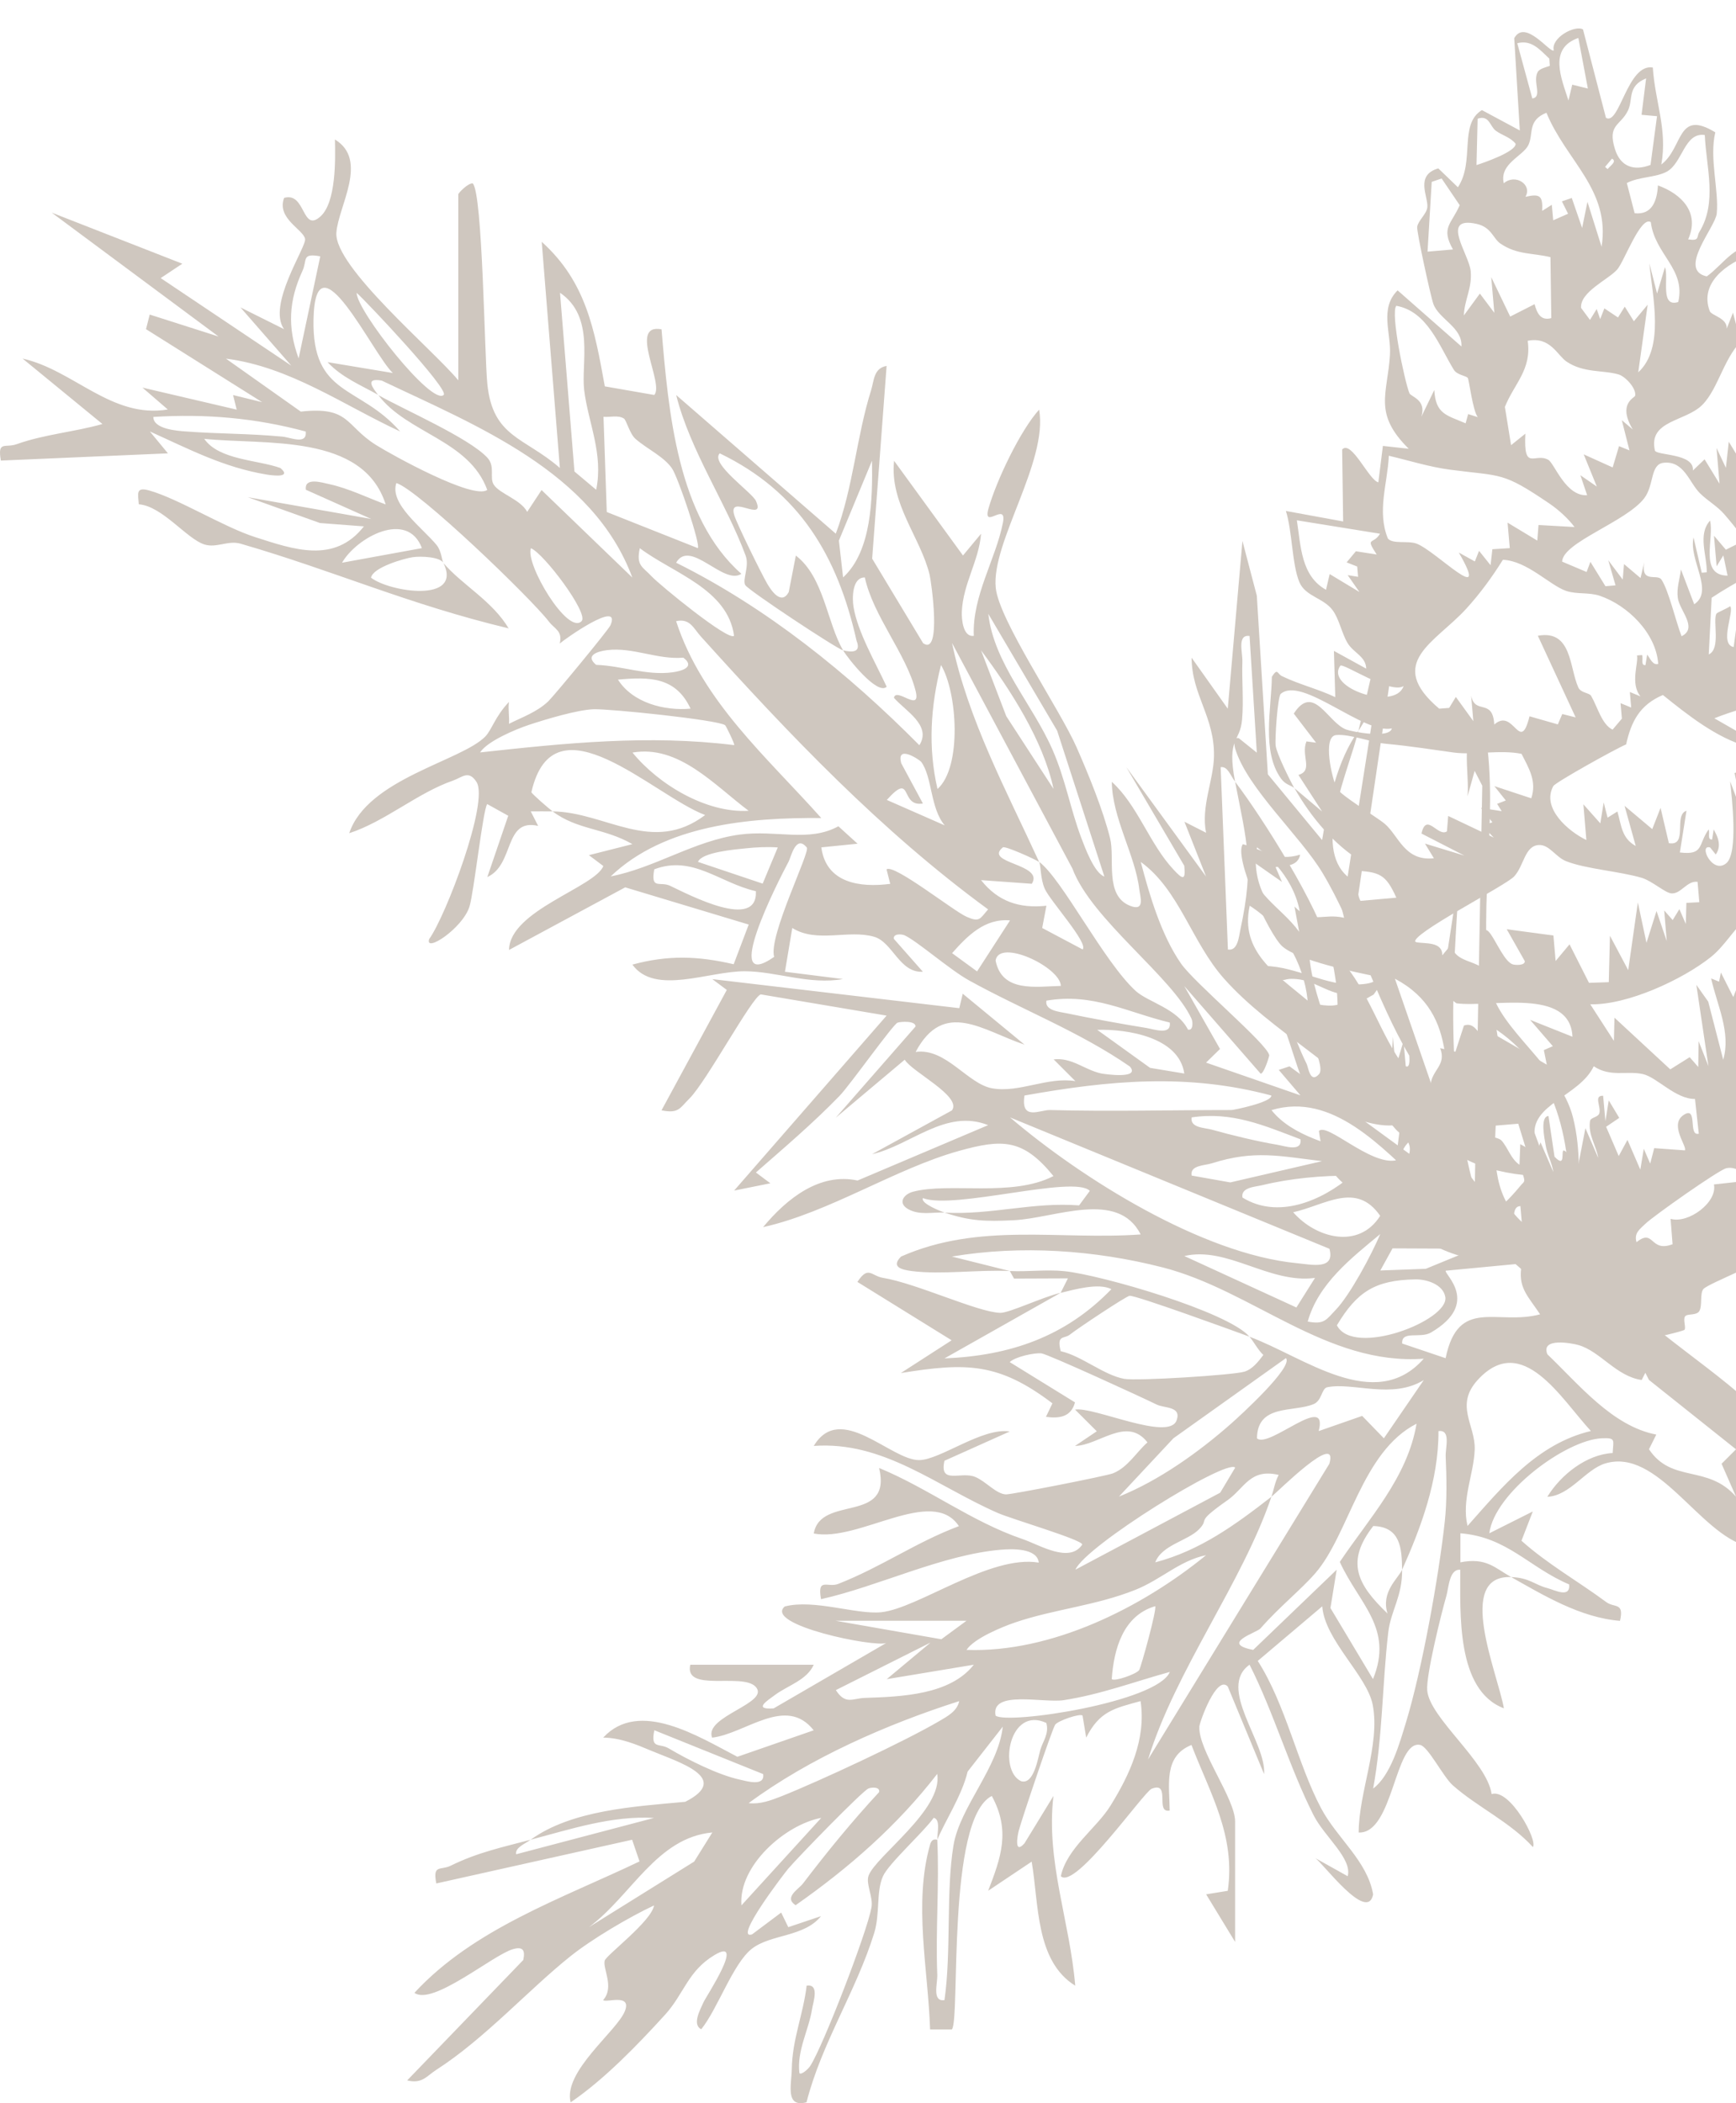 <svg width="336" height="407" viewBox="0 0 336 407" fill="none" xmlns="http://www.w3.org/2000/svg"><path d="M98.524 121.618c-19.506-4.66-33.868-11.169-51.968-16.408-2.403-.692-4.651.89-6.984.156-3.443-1.088-8.137-7.413-12.704-7.78-.14-1.992-.66-3.418 1.967-2.683 5.664 1.581 14.376 7.06 20.546 9.036 7.434 2.387 15.331 5.211 21.051-2.075l-8.502-.65-13.969-4.998 23.876 4.208-12.633-5.648c-.352-2.5 3.148-1.384 4.58-1.073 3.697.804 7.322 2.612 10.864 3.91C70.235 83.777 51.32 86.149 39.53 84.92c2.838 4.109 10.3 4.052 14.741 5.648 2.29 1.948-1.504 1.454-2.642 1.27-8.361-1.383-15.065-4.941-22.625-8.344l3.5 4.236L.166 89.128c-.688-3.926.83-2.373 3.078-3.177 5.326-1.907 11.172-2.358 16.582-3.897L4.37 69.388c9.907 2.23 17.229 11.663 28.106 9.856l-4.905-4.236 18.241 4.264-.702-2.824 5.635 1.384L28.26 63.698l.717-2.824 13.322 4.25-32.294-23.976 25.282 9.884-4.188 2.782L56.38 70.758 46.543 59.49l8.432 4.208c-3.317-4.702 4.342-15.885 4.075-17.453-.31-1.835-5.565-3.967-4.061-7.95 4.216-1.227 3.415 6.877 7.054 3.573 3.008-2.725 2.881-10.97 2.783-14.868 6.59 3.968.632 12.934.28 18.031-.463 6.608 18.705 22.634 23.596 28.565V37.604c0-.24 1.897-2.217 2.796-2.118 1.926 1.963 2.263 33.224 2.825 38.83 1.054 10.35 7.153 10.25 14.039 16.238l-3.513-43.758c8.614 7.752 10.23 17.057 12.212 27.972l9.57 1.666c1.995-2.16-5.116-13.908 1.405-12.708 1.349 15.927 3.063 36.415 15.458 47.316-3.443 2.315-9.907-6.863-12.633-2.147 17.524 8.684 33.319 21.435 47.077 35.314 2.473-3.868-2.853-6.735-4.919-9.178.45-2.132 5.312 3.064 4.188-1.369-1.841-7.187-8.193-14.431-9.823-21.914-2.487-.043-2.459 4.08-2.192 5.676.815 4.956 4.314 10.886 6.422 15.475-1.813 1.737-7.56-5.549-8.432-7.045 1.659.395 3.556.494 2.6-1.878-3.682-16.394-11.045-28.805-26.476-36.246-1.939 1.948 6.254 7.554 6.999 9.192 1.995 4.433-5.495-1.567-4.188 2.781.492 1.652 5.326 11.48 6.422 13.33.661 1.101 2.656 4.221 4.118 1.553l1.377-7.074c5.466 4.193 6 12.962 9.148 18.342-1.208-.283-18.395-11.649-18.943-12.638-.59-1.059.843-3.615.084-5.676-3.766-10.195-10.75-20.305-13.448-31.092l30.888 26.828c3.359-8.853 4.019-18.808 6.83-27.732.59-1.878.478-4.292 3.007-4.73l-2.796 37.291 9.865 16.365c3.625 2.57 1.602-11.819 1.25-13.273-1.756-7.201-7.757-13.725-6.872-22.027l13.337 18.328 3.499-4.208c-.408 5.224-3.485 9.658-3.724 15.094-.056 1.327.197 4.97 2.319 4.66-.338-7.696 4.272-14.869 5.635-21.886.829-4.293-4.005 1.553-2.783-2.782 1.504-5.309 6.127-15.066 9.795-19.104 1.743 10.124-9.275 25.67-8.403 34.467.618 6.283 12.422 23.509 15.683 30.95 2.304 5.253 5.073 12.017 6.45 17.523.984 3.94-1.124 11.099 3.865 13.075 2.979 1.172 1.953-1.779 1.784-3.205-.773-6.58-5.256-13.823-5.312-20.784 5.003 4.532 7.294 12.016 11.917 16.958 1.686 1.807 2.431 2.372 2.108-.706l-11.214-19.091 15.43 21.166-4.188-10.604 4.188 2.132c-1.012-5.097 1.447-10.095 1.532-14.812.126-7.638-4.315-11.874-4.329-19.061l6.999 9.869 2.838-32.461 2.783 10.59 2.136 34.565 10.498 12.722c1.25-7.342 2.852-15.306 7.04-21.165-2.009 8.133-8.881 22.464-2.094 28.239l4.891-31.049c-1.279-.226-1.982 1.68-2.797 2.824 1.588-6.467 3.246-14.826 5.2-20.898.59-1.821.969-4.137 3.218-4.518l-8.446 57.101c.787 5.182 13.238 8.994 16.878 13.498l2.81-18.341c-1.504 21.321-2.895 41.244 2.839 62.113l1.461-78.323-1.475-2.866-1.377 4.927c.449-4.546-1.729-12.679 2.782-15.517 3.963 16.435-1.124 36.697 1.757 52.61 1.433 7.936 13.378 15.193 15.865 25.007 3.373 13.343-3.021 22.676 9.079 34.65 9.963 9.856 23.777 17.269 32.392 28.254.787 3.982-3.837 19.754-7.772 20.093-9.246-2.372-17.271-19.09-27.459-15.998-3.836 1.172-6.816 6.255-11.2 6.453 2.6-4.251 7.574-8.204 12.647-8.472.127-2.528.675-2.98-2.122-2.853-6.984.339-20.742 10.534-21.754 18.385l8.418-4.222-2.192 5.662c5.059 4.532 11.003 7.865 16.414 11.875 1.588 1.172 3.499-.015 2.656 3.628-7.701-.607-14.924-5.026-21.066-8.472 3.584.142 4.568 1.511 6.999 2.133 1.433.367 4.469 2.033 4.23-.706-7.772-3.29-11.945-9.164-21.052-9.898v5.619c5.017-.988 6.69 1.102 9.823 2.852-10.877-.423-2.627 18.54-1.405 25.402-9.289-3.516-8.418-18.553-8.446-26.814-2.122-.197-2.234 3.46-2.684 5.041-1.026 3.587-3.963 15.405-3.71 18.314.464 5.337 11.538 13.71 12.465 20.05 3.541-1.13 8.994 9.023 7.982 10.251-4.412-4.857-10.75-7.738-15.5-11.945-1.869-1.666-4.75-7.47-6.296-7.809-4.947-1.087-5.199 17.227-11.917 16.944 0-7.794 4.174-16.915 2.727-24.653-1.054-5.676-9.275-12.51-9.781-19.118l-12.479 10.561c5.438 8.5 7.673 19.867 12.254 28.508 3.091 5.832 8.952 10.181 10.076 16.676-1.124 5.662-9.894-6.312-11.243-7.046l6.324 3.53c.9-3.431-4.469-7.625-6.577-11.748-4.693-9.234-7.715-19.895-12.422-29.186-6.338 4.519 3.302 15.038 2.81 21.166l-7.026-16.944c-2.15-2.315-5.439 6.834-5.495 7.738-.267 4.575 6.914 13.908 6.914 18.384v23.298l-5.607-9.206 4.188-.678c1.532-10.689-3.415-18.822-7.027-28.226-5.466 2.203-4.258 7.78-4.216 12.694-2.923.551.31-5.718-3.485-4.222-1.531.608-14.811 19.627-17.58 16.93 1.124-5.394 6.914-9.291 9.598-13.64 3.738-6.015 6.942-12.919 5.832-20.248-5.171 1.412-7.94 1.977-10.525 7.06l-.703-4.25c-.45-.508-4.792 1.003-5.298 1.751-.604.89-6.394 18.059-7.041 20.474-.295 1.101-.913 4.744 1.097 2.485l5.607-9.164c-1.49 12.652 3.19 24.286 4.216 36.712-7.73-4.787-7.027-15.899-8.432-24.004l-8.418 5.634c2.502-6.495 4.357-11.621.703-18.342-8.811 4.448-6.057 43.588-7.743 45.184h-4.202c-.366-11.55-3.246-24.371 0-35.78.407-1.426 1.363-.861 1.391-.946.422 8.656-.351 17.452 0 26.136.07 1.709-1.068 5.253 1.391 4.914 1.349-9.305.267-21.138 1.757-30.005 1.251-7.385 8.671-14.995 9.528-22.917l-6.802 8.698c-1.082 4.617-4.525 9.828-5.86 13.174-.056-1.285.675-3.897-.703-4.236-1.981 2.782-8.726 8.853-9.823 11.31-1.349 3.022-.534 7.201-1.7 11-3.485 11.239-10.174 21.278-13.097 32.744-4.188 1.129-2.895-3.488-2.853-6.397.098-5.845 2.206-10.547 2.881-16.181 2.529-.339 1.279 3.078 1.04 4.575-.647 4.08-2.965 8.006-2.446 12.355.324.437 1.673-.72 2.108-1.398 2.516-3.911 10.92-25.698 11.833-30.598.393-2.09-1.138-4.603-.548-6.213 1.363-3.77 14.446-12.792 13.28-19.683-7.701 9.969-17.06 18.158-27.403 25.402-2.361-1.511.59-3.093 1.433-4.208 4.624-6.072 9.542-12.087 14.728-17.678.224-1.045-1.462-.96-2.08-.692-1.251.565-13.716 13.386-15.501 15.504-.871 1.03-10.708 13.894-7.012 12.722l5.635-4.222 1.377 2.824 6.338-2.132c-3.288 4.08-9.738 3.459-13.392 6.311-3.654 2.853-6.633 11.692-9.795 15.575-1.841-.918-.155-3.855.436-5.211.463-1.059 8.277-12.821 2.136-9.149-5.186 3.106-5.875 7.483-9.585 11.564-5.312 5.831-11.734 12.496-18.268 16.944-1.504-5.987 9.008-13.81 10.511-17.678 1.349-3.46-3.597-1.554-4.216-2.104 2.221-2.542-.084-5.987.295-7.625.239-1.045 9.079-7.625 9.556-10.703-4.904 2.302-12.057 6.538-16.188 9.842-8.053 6.424-16.555 15.927-25.928 21.956-1.87 1.2-2.783 2.796-5.663 2.062l22.47-23.298c.422-1.935-.098-2.669-2.066-2.076-3.892 1.172-15.514 10.985-19 8.43 11.482-12.44 28.514-18.229 43.565-25.43l-1.433-4.194-37.901 8.458c-.731-3.77.8-2.457 2.81-3.445 5.186-2.556 10.006-3.573 15.445-5.013-1.139.819-3.036 1.525-2.797 2.81l26.686-7.032c-8.122-.48-16.104 2.161-23.889 4.222 7.982-5.761 20.067-6.424 29.932-7.342 9.036-4.589-1.335-7.681-6.492-9.842-3.022-1.271-6.029-2.541-9.388-2.584 6.957-7.512 18.452-.183 25.97 3.714l14.77-5.126c-5.396-6.848-13.196.664-19.66 1.426-1.644-4.151 11.383-6.692 8.418-9.855-2.6-2.768-13.857 1.172-12.648-4.25h23.89c-1.307 2.979-5.073 4.024-7.518 5.859-1.293.975-4.399 2.867-.239 2.584l21.81-12.665c-2.136.918-23.778-3.488-19.66-7.06 5.663-1.469 13.856 1.595 18.648 1.115 7.153-.72 21.093-11.197 30.523-9.601-.309-2.867-5.284-2.669-7.293-2.499-11.397.96-23.736 7.088-34.852 9.573-.787-4.307 1.321-2.161 3.317-2.951 8.488-3.333 15.05-8.063 23.37-11.183-5.2-7.851-19.351 3.149-28.092 1.426 1.293-7.583 15.233-1.751 12.648-12.68 9.57 3.954 17.861 10.378 27.754 13.753 3.289 1.115 9.092 4.787 11.566 1.059-.028-.932-13.716-4.942-16.372-6.114-11.818-5.168-22.091-13.95-35.596-12.962 5.157-8.627 14.868 2.753 20.377 2.739 4.047 0 12.268-6.382 17.552-5.535l-12.634 5.662c-1.054 4.702 3.204 1.977 5.959 3.135 2.08.861 4.019 3.29 5.944 3.375 1.054.042 19.491-3.573 20.728-4.081 2.881-1.172 4.455-4.024 6.661-5.987-4.005-5.14-9.387.593-14.025.692l4.216-2.838-4.202-4.194c3.598-.621 18.143 6.199 19.646 2.09 1.012-2.767-2.332-2.316-3.878-3.078-2.797-1.384-21.08-9.771-22.288-9.898-1.335-.141-5.059.649-6.127 1.694l12.633 7.794c-.744 2.81-3.007 3.163-5.621 2.796l1.251-2.612c-10.427-7.907-16.681-7.907-29.343-5.86l9.837-6.34-18.24-11.296c2.136-3.233 2.67-1.157 4.946-.79 6.549 1.087 18.297 6.636 22.682 6.777 1.7.057 8.136-3.035 11.706-3.883L182.8 262.873c12.676-.522 23.398-4.179 32.308-13.4-2.473-1.27-7.139.071-9.823.72l1.405-2.809-10.427.042-.815-1.469c3.471.184 7.04-.324 10.511.029 7.111.706 31.732 7.85 35.864 12.679-3.275-1.2-21.965-8.02-23.188-7.907-.688.071-10.174 6.397-11.565 7.512-1.125.89-2.6-.042-1.771 3.205 4.047.904 8.319 4.632 12.282 5.352 2.488.452 21.052-.72 23.258-1.384 1.574-.466 2.712-1.963 3.682-3.234-1.082-1.016-1.743-2.428-2.684-3.529 10.469 3.854 24.269 14.981 33.727 4.25-18.817 1.369-33.151-13.231-50.577-17.679-13.167-3.36-27.389-4.334-40.753-2.089l11.242 2.81c-6.057-.311-13.224.734-19 0-1.953-.255-4.103-.777-2.079-2.81 15.177-6.693 30.705-3.149 46.374-4.279-4.398-8.726-16.596-3.134-24.522-2.753-5.621.282-8.53.155-13.421-1.468 8.994.494 17.075-2.09 26.026-1.398l2.08-2.81c-3.021-3.135-26.349 3.713-32.307 1.398-.492 1.059 3.625 2.612 4.201 2.81-2.346-.128-4.82.578-7.054-.678-2.136-1.215-.773-2.909.913-3.361 7.097-1.878 19.211 1.116 27.207-3.036-5.903-7.271-9.922-7.187-18.227-4.885-12.352 3.417-25.141 11.917-37.971 14.769 4.595-5.535 10.947-10.59 18.283-9.022l25.281-10.717c-8.249-3.262-14.966 3.911-22.471 5.619l15.459-8.471c2.009-2.726-7.828-7.498-9.135-9.814l-13.35 11.226 15.444-17.65c.028-1.158-2.853-.946-3.471-.749-.857.269-9.275 12.158-11.256 14.191-5.144 5.295-10.638 9.968-16.175 14.812l2.796 2.089-7.012 1.412 29.511-33.859-24.354-4.109c-1.742.551-10.525 16.901-13.786 20.135-1.855 1.835-2.079 2.993-5.424 2.301l12.634-23.297-2.797-2.09 47.794 5.62.675-2.796 11.959 9.856c-8.039-2.683-15.613-8.896-21.08 1.411 5.874-.833 10.062 6.227 14.854 7.046 5.256.904 10.652-2.273 16.063-1.398l-4.202-4.207c3.513-.424 5.958 2.019 9.205 2.725.534.113 7.672 1.158 5.55-1.342-9.752-6.749-20.868-10.985-31.169-16.689-3.71-2.062-10.006-7.583-12.423-8.698-.604-.283-2.304-.353-2.08.692l5.608 6.354c-4.54.254-5.832-5.705-9.416-6.764-4.989-1.468-11.074 1.285-15.866-1.708l-1.419 8.472 11.228 1.412c-6.478 1.158-12.802-1.469-18.943-1.511-7.055-.042-17.454 4.73-21.81-1.285 6.914-1.878 12.675-1.68 19.604-.071l2.909-7.681-23.905-7.201-22.484 12.115c.084-7.625 16.653-12.143 18.255-16.238l-2.797-2.104 8.418-2.132c-5.453-3.149-10.624-2.711-15.444-6.34 10.272.127 19.266 8.458 29.525.706-9.964-3.728-29.315-23.425-33.629-4.419.098.338 3.317 3.12 4.104 3.713-1.406-.014-2.825 0-4.23 0l1.433 2.81c-6.69-1.539-4.525 7.484-9.837 9.898l4.047-11.861-4.061-2.259c-.815.89-2.586 17.142-3.443 19.839-1.321 4.207-8.685 9.05-7.8 6.283 3.219-4.434 11.622-26.574 9.163-30.4-1.532-2.386-2.768-.89-4.553-.268-6.83 2.358-13.14 7.921-20.082 10.18 3.528-10.548 21.684-13.95 26.335-18.709 1.251-1.285 1.898-3.869 4.582-6.693-.197 1.328.112 2.867 0 4.236 2.614-1.313 5.41-2.273 7.602-4.349 1.04-.988 11.678-13.851 12.044-14.727 2.192-5.139-8.91 2.711-9.823 3.544.604-2.457-1.012-2.824-2.094-4.25-3.485-4.546-25.225-25.472-29.525-26.814-1.392 4.053 5.129 8.741 7.785 11.988.998 1.229 1.026 3.149 1.349 3.53-.59-1.242-4.328-1.398-5.944-1.172-1.532.212-7.715 1.935-8.095 3.968 3.584 2.782 17.735 4.97 14.039-2.81 3.541 4.166 9.514 7.343 12.648 12.708l.028-.07zM61.986 49.606c-3.654-.678-2.473.692-3.443 2.81-2.656 5.76-2.95 10.915-.745 16.944l4.188-19.754zm11.242 26.828c-3.428-1.935-7.026-3.36-9.837-6.354l12.648 2.104c-3.822-3.502-14.994-27.562-15.36-10.364-.309 14.967 8.924 12.651 16.765 21.674-11.003-5.097-21.346-12.525-33.713-14.092L58.22 79.653c9.5-1.059 8.586 2.711 14.545 6.453 3.134 1.963 18.873 10.675 21.543 8.698-3.527-9.672-15.515-10.943-21.08-18.342 5.06 2.852 17.525 8.274 21.08 12.087 1.616 1.736.365 3.854 1.265 5.252 1.124 1.751 5.199 2.852 6.464 5.253l2.782-4.222 17.567 16.93c-7.617-20.516-30.298-29.44-48.497-38.11-3.415-.607-1.686 1.469-.675 2.81l.014-.028zm12.648-.014c1.096-1.06-14.826-17.947-16.85-19.754 0 3.46 14.574 21.956 16.85 19.754zm29.511 18.356c1.448-6.933-1.56-13.047-2.318-19.26-.647-5.168 2.136-14.233-4.68-18.864l2.796 34.594 4.202 3.53zM59.176 83.508c-9.74-2.626-19.38-3.46-29.498-2.824 0 2.372 4.68 2.697 6.31 2.81 6.268.48 12.1.381 18.69 1.002 1.56.142 4.779 1.666 4.498-.988zm61.565-2.528c-1.194-.706-2.656-.197-3.934-.324l.632 18.426 17.622 6.99c.591-.579-3.808-13.71-5.002-15.434-1.588-2.301-4.778-3.727-7.041-5.69-1.152-.988-1.785-3.685-2.277-3.968zm42.44 30.754c5.593-5.098 5.706-15.476 5.593-22.578l-6.408 15.461.815 7.131v-.014zm-81.52-5.662c-2.811-7.456-12.648-2.076-15.459 2.823l15.458-2.823zm30.916 14.119c1.405-1.496-7.294-13.075-9.823-14.105-1.139 3.05 7.167 16.944 9.823 14.105zm29.497 2.839c-1.223-9.065-11.833-12.115-18.241-16.944-.745 3.417.562 3.586 2.291 5.45 1.574 1.68 14.91 12.609 15.95 11.494zm71.67 46.581l-9.135-28.211-13.322-22.606c1.054 9.516 8.558 17.452 12.437 26.319 2.501 5.719 3.443 11.437 5.551 17.015.717 1.892 2.53 6.819 4.469 7.497v-.014zm-42.145-1.384c1.448-1.073 12.915 8.049 15.472 9.178 2.558 1.13 2.572.41 4.174-1.426-20.742-15.165-38.421-33.761-55.607-52.822-1.42-1.568-2.08-3.544-4.778-2.951 5.045 15.531 17.622 26.347 28.091 38.095-13.856-.113-30.284 1.285-40.753 11.296 8.558-1.652 16.175-6.905 24.958-8.091 7.125-.96 13.322 1.553 19.112-1.609l3.71 3.374-7.013.706c.928 6.933 7.505 7.823 13.337 7.06l-.717-2.81h.014zm67.454-16.958c-.941-1.242-1.433-3.021-2.796-2.81l1.405 35.286c1.925.339 2.122-2.513 2.417-3.883 2.712-12.609 1.237-16.831-1.026-28.579 5.368 7.032 16.175 24.23 18.269 32.476-1.18-.918-2.572-1.581-3.513-2.81-1.167 3.234.351 9.15 1.447 12.666.464 1.468 1.588 5.704 3.471 5.676.464-5.549-.028-10.18-1.391-15.518 6.127 4.815 8.741 13.668 12.844 20.277.886 1.44 2.909 4.348 2.586.225-6.408-10.759-10.455-24.794-16.807-35.37-4.258-7.102-14.559-16.351-16.878-23.99-.225-.734-.393-2.301.675-2.075l3.499 2.81-1.405-22.578c-2.446-.339-1.335 3.205-1.392 4.914-.126 3.741.267 7.497-.056 11.239-.393 4.603-3.021 3.346-1.349 12.073v-.029zm-37.943 15.532c-.66-.48-6.591-3.163-7.012-2.824-3.823 3.135 8.08 3.149 5.607 7.046l-9.823-.706c3.274 4.151 7.434 5.521 12.648 4.956l-.816 4.307 7.828 4.151c1.166-1.228-6.338-9.446-7.336-11.748-.871-2.005-.702-4.349-1.082-5.196 4.427 3.262 12.493 19.316 18.691 24.978 2.389 2.175 8.052 3.389 10.118 7.484 1.04.226.955-1.483.688-2.09-3.653-8.048-19.393-19.231-23.06-29.087l-23.3-43.645c3.148 14.939 10.553 28.607 16.849 42.346v.028zm-68.845-39.536c-4.989.438-9.739-2.061-14.756-1.454-1.925.24-4.328 1.045-2.122 2.852 4.961.156 9.697 2.118 14.77 1.441 1.897-.255 4.455-1.059 2.094-2.839h.014zm71.642 25.402c-1.968-9.347-8.362-19.217-14.025-26.813l4.876 12.736 9.149 14.077zm-22.457.014c4.778-4.222 3.837-18.765.675-23.989-2.01 8.02-2.544 15.885-.675 23.989zm-47.794-15.546c-2.867-6.17-7.982-6.17-14.053-5.619 2.867 4.532 9.078 6.085 14.053 5.619zm6.675 3.191c-1.475-1.03-22.288-3.177-25.421-3.078-3.134.099-9.332 1.963-12.564 3.036-2.46.819-7.996 3.106-9.43 5.323 16.499-1.807 32.646-3.473 49.186-1.412.169-.127-1.588-3.756-1.771-3.869zm4.567 16.577c-6.661-4.998-13.547-12.821-22.484-11.268 5.059 6.185 14.292 11.748 22.484 11.268zm33.362-9.503c-.253-.338-4.862-3.459-3.822.311l4.188 7.78c-4.582.749-1.841-6.41-6.985-.692l11.214 4.928c-2.838-3.318-2.389-9.404-4.581-12.327h-.014zm-27.74 16.591c-2.052-.141-4.076-.042-6.127.17-2.052.212-8.545.734-9.303 2.626l12.521 4.208 2.923-7.004h-.014zm5.621 0c-2.108-2.555-3.036 1.85-3.513 2.754-2.122 3.967-13.154 25.656-2.797 18.426-1.152-4.01 7.027-20.318 6.324-21.166l-.014-.014zm95.546 16.93c.899-6.679-3.148-13.131-8.404-16.944-1.237 7.088 2.6 13.174 8.404 16.944zm-105.383-8.458c-7.041-1.609-12.24-7.046-19.674-4.236-.745 4.039 1.11 2.26 3.077 3.191 3.724 1.765 16.92 8.727 16.597 1.059v-.014zm126.462 50.818c.618-2.655-1.461-3.361-2.796-4.942-10.034-12.002-23.876-18.638-33.039-28.932-6.31-7.088-8.642-17.17-16.133-22.606 1.673 6.425 3.991 14.233 7.8 19.683 2.67 3.813 16.624 15.476 17.06 17.707.042.197-1.096 3.798-1.686 3.558l-14.756-16.93 6.914 12.172-2.698 2.64 18.269 6.34-4.202-4.928 2.08-.692 23.187 16.93zm-19.674-29.652c-.759-7.427-4.89-14.318-11.214-18.356-1.968 8.896 5.27 13.344 11.214 18.356zm-57.603-15.518c-4.89-.437-8.249 2.994-11.214 6.34l4.834 3.53 6.38-9.87zm9.837 12.68c-.112-3.657-11.959-9.234-12.633-4.914 1.236 6.241 7.799 5.027 12.633 4.914zm75.872 31.078c-2.249-12.581 1.799-25.557-11.214-32.476l11.214 32.476zm-54.792-23.99c-8.25-1.991-14.897-5.789-23.876-4.236-.352 1.921 2.515 2.146 3.864 2.429 4.624.974 10.751 2.09 15.458 2.852 1.49.24 4.891 1.497 4.554-1.045zm2.81 9.856c-1.026-7.074-11.144-8.627-16.849-8.444l10.23 7.357 6.633 1.101-.014-.014zm74.467 29.652c.716-14.36-1.406-29.483-14.025-38.11 2.74 15.207-7.237 33.761 11.214 40.948l-9.134-29.638 3.808 4.646 8.137 22.168v-.014zm-100.465-22.578c11.678.311 23.44 0 35.132 0 .408 0 7.814-1.497 7.716-2.81-16.274-4.363-31.409-2.923-47.78 0-.759 4.97 3.007 2.768 4.918 2.81h.014zm63.955 18.342c1.335 1.087 7.251-1.582 8.404-3.516-8.095-7.583-17.665-18.37-29.483-14.812 3.949 5.041 12.24 7.06 18.254 8.472l-2.796 2.796 9.823 1.44c.45 1.793-7.027 3.318-4.202 5.634v-.014zm-9.851 8.514l-61.833-25.43c13.828 11.804 37.17 26.433 55.523 28.212 2.797.268 7.448 1.369 6.296-2.782h.014zm-5.621-21.194c-7.055-2.669-13.196-5.408-21.066-4.236-.323 2.033 2.474 1.977 3.921 2.372 3.527 1.003 9.022 2.33 12.592 2.909 1.489.24 4.89 1.497 4.553-1.045zm4.216 4.236c-8.306-.988-13.098-2.203-21.361.409-1.475.466-4.258.353-3.921 2.373l7.491 1.327 17.791-4.123v.014zm5.621 2.824c-5.495-.099-11.861.508-17.173 1.807-1.405.339-4.23.41-3.893 2.401 6.788 4.207 15.206.776 21.066-4.208zm25.295 11.268c.436-4.137-2.009-7.286-4.918-9.87l.702 7.046c-1.405 1.496-6.295-5.917-8.403-.678-1.602 3.953 11.017 3.756 12.633 3.502h-.014zm-36.538-4.208c4.385 5.012 12.69 7.258 16.836.692-4.624-6.707-10.638-2.076-16.836-.692zm2.811 21.152c3.232.621 3.584-.353 5.439-2.288 2.754-2.866 6.928-10.675 8.6-14.642-5.649 4.688-11.973 9.587-14.039 16.93zm1.405-8.444c-8.839 1.172-16.962-6.185-25.281-4.236l21.684 9.954 3.611-5.732-.014.014zm30.917-5.648l-15.908-.071-2.361 4.279 8.797-.325 9.458-3.883h.014zm12.647 12.68c-2.332-3.545-4.482-5.239-3.485-9.828l-14.769 1.398c-.45.579 6.886 6.241-2.853 11.96-2.094 1.228-5.762-.466-5.579 2.132l8.404 2.838c2.459-11.932 9.963-6.269 18.282-8.486v-.014zm-24.142-6.75c-7.8.141-11.285 2.387-15.178 8.882 3.162 6.255 21.768-.932 20.981-5.479-.421-2.443-3.625-3.445-5.803-3.403zm43.817 19.472c-4.933-.706-8.011-5.55-12.241-6.764-1.11-.325-7.405-1.567-6.014 1.793 6.113 5.832 12.577 13.908 21.079 15.532l-1.419 2.838c4.441 6.651 11.341 2.881 16.849 9.178l-2.796-6.368 2.796-2.795-16.849-13.429-.703-1.383-.702 1.383v.015zm-68.86-4.236l-21.782 15.517-10.54 11.282c7.716-3.078 15.529-8.655 21.74-14.148 1.574-1.398 12.156-11.013 10.568-12.665l.014.014zm59.023 14.105c-5.762-6.226-13.266-19.231-21.853-9.94-4.581 4.956-.492 8.754-.632 13.485-.141 4.73-2.6 9.742-1.391 14.825 6.703-7.54 13.462-15.899 23.876-18.37zm-32.322-9.869c-6.155 3.798-13.716.381-18.691 1.397-1.138.226-1.011 2.599-2.67 3.276-3.949 1.624-10.863-.07-10.947 6.608 2.249 2.104 13.941-9.05 11.945-1.397l8.418-2.937 4.202 4.334 7.729-11.281h.014zm-9.851 57.877c4.047-9.884-2.727-14.558-6.423-22.676 5.65-8.43 13.098-16.323 14.854-26.744-10.652 5.422-13.055 21.449-19.632 28.974-2.852 3.262-6.928 6.467-10.567 10.633-.773.875-7.898 2.894-1.42 4.165l16.161-15.518-1.208 7.413 8.235 13.753zm5.635-21.166c.07 5.168-2.192 7.922-2.684 12.129-1.167 10.068-1.082 20.262-2.923 30.217 3.387-2.499 5.129-8.783 6.324-12.694 3.105-10.124 6.394-28.381 7.546-39.013.436-3.996.351-8.529.169-12.553-.071-1.722 1.068-5.238-1.392-4.913.043 9.545-3.457 18.85-7.04 26.827-.056-4.123-.295-8.302-5.579-8.457-5.34 6.862-3.218 11.225 2.754 16.929-1.307-4.207 2.052-6.749 2.825-8.472zm66.063-7.06c4.75-3.332 6.014-11.479 6.998-16.929-6.029 4.038-7.715 9.658-6.998 16.929zm-91.358-7.06c.477-1.397.688-2.88 1.405-4.221-5.523-1.328-6.619 2.584-9.893 4.885-6.549 4.603-3.331 3.361-5.509 5.62-2.178 2.259-7.181 2.993-8.488 6.41 8.713-2.287 15.599-7.342 22.485-12.694-5.622 16.62-18.536 33.535-23.876 50.832l35.09-57.214c1.869-6.495-10.02 5.451-11.214 6.382zm-7.027-5.648c-1.742-1.694-28.963 15.165-30.902 19.754l28.021-14.896 2.895-4.843-.014-.015zm-5.621 16.958c-5.101 1.031-8.671 4.702-13.688 6.707-7.729 3.079-15.669 3.728-23.243 6.298-2.488.847-7.968 3.078-9.43 5.323 16.386.593 33.882-8.133 46.361-18.328zm-12.957 22.253c.351-.522 3.499-11.874 3.106-12.383-6.183 1.822-7.996 8.246-8.404 14.106.52.537 4.806-.988 5.298-1.737v.014zm-33.418-9.559h-25.295l20.433 3.573 4.862-3.573zm-7.026 4.25l-18.255 9.164c1.883 2.923 3.302 1.582 5.579 1.511 7.237-.24 16.54-.593 21.122-6.425l-16.85 2.796 8.418-7.031-.014-.015zm46.375 5.648c-6.858 1.892-13.435 4.378-20.546 5.465-3.893.593-14.165-2.019-13.167 2.993 2.318 1.765 31.295-2.584 33.727-8.458h-.014zm-40.754 5.648c-14.025 4.476-28.991 11.042-40.754 19.74 2.263.254 4.329-.537 6.381-1.341 7.321-2.909 23.875-10.633 30.508-14.53 1.546-.903 3.486-1.934 3.865-3.869zm16.864 4.222c-7.167-3.346-9.346 9.178-4.891 11.268 2.473.748 3.26-4.42 3.738-6.086.478-1.666 1.729-3.064 1.153-5.182zm-54.807 9.898l-21.065-8.486c-.773 3.756.955 2.429 2.768 3.502 3.738 2.217 9.542 5.125 13.716 6.043 1.405.311 4.946 1.412 4.581-1.073v.014zm11.242 8.472c-6.956 1.299-16.062 9.249-15.444 16.93l15.444-16.93zm-21.079 2.824c-10.779 1.003-15.627 12.2-23.89 18.328l20.377-12.694 3.513-5.634z" fill="#CFC7BF"/><path d="M250.525 152.513c-.573-.538-1.691-.61-2.56-1.81-3.826-5.295-1.874-13.609-1.799-19.74 1.166-1.794 1.002-.585 1.956-.12 3.411 1.647 6.907 2.449 10.315 4.066l-.258-8.95 6.247 3.433c-.046-2.366-2.458-3.034-3.608-4.956-1.15-1.922-1.601-4.611-2.895-6.361-1.745-2.369-5.266-2.651-6.429-5.419-1.438-3.41-1.372-9.879-2.613-13.775l11.082 2.028-.193-13.925c1.789-1.937 5.195 5.964 7.006 6.355l.88-7.047 5.004.552c-6.95-6.857-4.093-10.57-3.64-18.177.26-4.225-2.066-8.953 1.483-12.476l12.353 10.86c.247-3.686-4.361-5.279-5.431-8.233-.522-1.439-3.29-14.135-3.132-14.945.256-1.287 1.842-2.47 1.967-3.785.192-2.029-2.453-6.191 2.121-7.503l3.793 3.654c3.33-5.018.137-12.18 4.647-14.931l7.334 3.936-1.079-17.851c2.101-3.837 6.971 2.97 7.653 2.354-.598-2.428 4.148-4.98 5.659-4.045l4.441 17.102c2.628 1.555 4.161-10.567 9.07-9.738.424 6.616 2.868 12.02 1.645 18.768 4.297-3.25 2.989-10.784 10.447-6.222-1.195 5.013.735 11.239.279 15.73-.276 2.663-7.658 10.9-1.928 12.146 3.23-2.271 6.172-7.415 10.353-5.238.037 5.583 1.793 10.72 2.601 16.037.37 2.437-.464 4.969-.16 6.875.525 3.31 4.154 5.186 4.469 8.704.235 2.719-1.66 4.117-1.475 6.591l5.554-4.454c1.217 6.377.388 11.946-1.399 18.036l6.874-6.54c4.588 6.413 1.561 15.847-.499 22.916l12.637-3.066c2.011 1.539-6.03 6.637-6.796 7.55-6.561 7.847 3.321 20.336.113 29.864 6.826-1.238 9.553-8.285 16.067-9.347.502.414-2.139 9.715-2.618 11.061-2.984 8.334-8.993 14.989-11.255 23.5 3.916 2.329 7.153-5.708 9.549-4.312-1.443 2.724.027 5.703-.474 8.296-.362 1.893-11.908 18.139-14.029 19.329-1.535.86-3.196.834-4.876.94.118 7.438 7.156.615 10.835-.939.696.807-1.724 10.944-2.456 12.123-.934 1.495-3.324 1.991-4.651 3.41-1.891 2.026-5.299 7.181.084 6.486-.59 1.674-4.967 2.172-6.58 4.533-2.231 3.26-5.83 13.65-7.578 15.603-2.236 2.514-13.997 6.869-14.95 8.017-.702.847-.169 3.211-.766 4.229-.553.954-2.334.461-2.77 1.046-.436.585.219 2.192-.113 2.599-.234.279-6.261 1.687-7.111 1.731-5.77.241-22.466-11.1-26.744-15.539.646-.116 1.326-.065 1.971-.181l-2.303-3.774 3.023.734-.598-6.909c-1.781.075-.885 2.746-1.866 3.916-.702.838-2.513 1.263-3.611 1.548-.157.242 2.719 3.977 3.385 4.676-10.059 1.757-17.578-3.865-24.744-9.2-6.478-4.836-10.94-5.774-12.158-15.478 1.574-1.67 9.922 6.64 14.886 5.692l.889-7.058c-4.743 1.546-14.933-3.028-17.876-6.498-1.692-1.994-3.45-9.908-5.205-13.421-1.754-3.513-5.817-5.929-5.368-10.489 6.116-.948 12.078 2.858 17.752 3.352 1.131.101 6.212.388 6.243-1.437-4.326-.86-15.288-3.107-18.407-5.864-2.582-2.286-9.491-17.263-7.642-19.773 3.994 1.048 6.517 3.449 11.092 2.027-.389 2.274-2.957 2.218-4.759 2.404l1.242 2.87-6.323-4.422c.231 6.682 6.076 9.143 9.652 14.072l-.909-4.881c3.465 3.544 5.448 1.211 9.604 2.176l-.731-2.934 10.843-.959c-2.053-4.552-3.215-5.019-8.39-5.248l1.835-1.633c-5.482-3.319-9.969-8.677-13.158-14.306l5.347 4.516-4.586-7.081c2.954-.873.433-3.722 1.554-6.488l1.859.247-4.312-5.631c3.837-5.929 6.534 1.695 10.12 3.077 1.13.43 8.404 1.841 8.862-.21-5.448 1.209-17.394-10.224-21.507-6.682-.601.521-1.151 8.734-.979 10.033.203 1.546 2.696 6.588 3.623 8.231l-.003-.03zm49.441-139.762l-.103-1.415c-1.814-1.685-3.41-3.708-6.196-2.969l2.912 10.692c2.02-.304.027-3.239 1.028-5.108.359-.668 1.606-.946 2.349-1.2h.01zm5.521-5.408c-5.871 2.052-3.263 7.851-1.911 12.106l.728-3.06 3.024.743-1.841-9.789zm12.234 14.874l.88-7.047c-3.685 1.494-2.47 4.058-3.505 6.209-1.449 2.993-4.029 2.68-2.52 7.488 1.057 3.374 3.639 4.285 6.879 3.049l1.259-9.43-2.983-.27-.01.001zm-28.21 3.08c-1.156-.846-1.253-3.108-3.519-2.324l-.217 8.971c1.44-.463 7.681-2.607 7.569-4.13-1.003-1.258-2.613-1.616-3.833-2.517zm20.471 22.476c1.753-11.066-6.831-16.596-10.671-25.953-3.724 1.497-2.46 4.047-3.483 6.227-1.023 2.18-5.676 3.618-4.771 7.423 2.187-1.932 5.573.235 4.19 2.615 2.834-.644 3.38-.193 3.236 2.727l1.864-1.177.279 2.993 2.871-1.264-1.191-2.397 1.91-.653 2.002 5.801 1.032-5.058 2.741 8.715h-.009zm19.977-21.646c-3.963-.573-4.27 5.398-7.352 7.09-2.106 1.147-5.418.976-7.735 2.203l1.509 5.844c3.449.378 4.35-2.528 4.51-5.38 4.593 1.654 8.164 5.268 5.851 10.438 2.285.35 1.578-.476 2.161-1.422 3.524-5.763 1.334-12.474 1.057-18.764l-.001-.01zm-17.96 4.572l-1.341 1.6.504.425c.487-.68 1.87-1.457.837-2.025zm-32.972 3.841l-1.92.654-.807 13.504 4.92-.426c-2.405-4.253-.276-4.905 1.304-8.568l-3.497-5.164zm11.382 12.598c-1.425-.972-1.735-3.176-4.612-3.813-7.179-1.59-1.459 5.852-1.146 9.13.314 3.28-1.218 5.544-1.322 8.59l3.1-4.232 2.796 3.721-.599-6.909 3.671 7.639 4.719-2.4c.451 1.654 1.139 3.287 3.234 2.697l-.158-11.797c-3.601-.863-6.444-.427-9.683-2.626zm29.09-4.163c-1.953-1.215-5.122 7.614-6.486 9.176-1.69 1.939-7.253 4.342-6.995 7.437l1.721 2.32 1.298-2.104.675 1.944.814-2.072 2.636 1.763 1.308-2.095 1.764 2.825 2.673-3.21-1.827 13.095c5.143-4.728 2.768-14.61 2.147-21.089l1.499 5.836 1.525-5.102c.784 2.054-1.028 7.857 2.571 6.748 1.497-6.453-4.529-9.167-5.313-15.473l-.01.001zm19.417 6.286c-4.613 1.674-10.051 5.41-8.003 10.93.335.897 3.412 1.327 3.294 3.409l1.213-3.093.76 2.932 1.297-2.114 1.64 1.85-1.564-6.826 2.208 2.787-.855-9.875h.01zm-54.838 23.868c-.376-.436-2.065-.558-2.689-1.57-2.784-4.509-5.092-11.31-11.134-12.38-1.173 1.367 1.59 14.581 2.538 16.919.289.702 3.365 1.242 2.302 4.56l2.511-5.186c.257 4.698 2.397 4.861 6.061 6.446l.491-1.785 1.858.586c-.985-1.28-1.685-7.303-1.939-7.6l.001.01zm19.157-3.133c-1.835-1.225-3.168-4.924-7.552-4.046.8 5.567-2.574 8.24-4.415 12.79l1.197 7.405 2.768-2.221c-.377 7.461 1.802 3.598 4.431 5.053 1.189.654 3.347 7.11 7.527 6.857l-1.309-3.87 3.18 2.194-2.537-6.233 5.603 2.532 1.233-4.12 2.018.821-1.48-5.847 2.122 1.798c-3.006-5.007.383-6.137.459-6.522.272-1.438-1.913-3.738-3.178-4.117-3.027-.893-6.746-.252-10.067-2.474zm39.596 12.783c6.18-3.532-2.718-12.81-4.999-17.472-4.059 3.14-5.099 9.823-8.384 13.075-3.284 3.251-10.462 2.947-9.14 8.807.364.995 7.683.51 7.347 3.865l2.266-2.168 2.892 4.719-.579-6.91 1.812 3.836.557-5.047 2.883 4.739-1.479-5.837 2.208 2.786-.236-2.957.966-.084c-.124 2.69 1.284.945 3.129 1.721l-1.908-10.799c3.194.989 2.198 5.198 2.656 7.737l.009-.01zM304.755 102c-1.205-1.639-3.187-3.419-4.864-4.548-9.16-6.218-9.125-5.235-19.192-6.554-4.099-.541-7.91-1.765-11.895-2.704-.232 5.348-2.339 10.718-.182 16.018.963 1.142 3.865.363 5.559.993 3.788 1.424 14.529 12.703 8.165 1.723l3.109 1.722.815-2.052 2.228 2.784.348-3.097 3.369-.212-.428-4.932 5.754 3.475.236-3.018 6.977.392.001.01zm46.286-15.948c-6.283 2.456-12.367 6.07-10.708 13.872l2.91-.919.52-5.352 3.603 1.69.34-2.032c1.627-.49.748.832 1.093 1.26 1.72 2.201 2.429-7.51 2.242-8.52zm-13.872 23.109c3.923-1.385-1.856-7.786-3.393-9.595-1.371-1.614-3.278-2.644-4.768-4.128-2.076-2.07-3.048-6.298-7.005-5.886-2.648.28-1.812 4.32-3.766 6.869-3.526 4.587-15.742 8.503-15.894 12.26l4.743 2.009.734-1.965 2.912 4.717 1.952-.169-1.403-4.848 2.796 3.731.247-2.999 3.194 2.701.73-3.04c-.719 4.205 2.488 2.124 3.318 3.337 1.363 1.973 2.859 8.356 3.9 10.965 3.237-1.615-.4-4.955-.732-7.415-.255-1.91.388-3.669.606-5.51l2.57 6.738c3.929-2.571-1.124-8.616-.126-12.924l1.584 6.823.966-.083c.088-3.234-1.812-7.272.644-10.004.85 3.391-2.182 10.595 3.395 10.65l-.826-3.922-1.297 2.114-.513-5.921 2.301 2.709 2.276-1.133.865 3.918-.01.001zm-70.057-5.873l-16.108-2.599c.771 4.893.771 10.738 5.644 13.443l.71-3.039 5.764 3.474-2.28-3.268 2.015.324-.172-1.987-2.047-.809 1.791-2.146 4.027.627c-2.282-3.527-.691-1.793.646-4.02h.01zm83.292 9.706c.691-1.086 1.523-2.721 2.691-3.221l-2.477 5.692c1.093 1.269 5.32-3.03 5.888-4.274 1.558-3.451 1.157-8.545.618-12.243-.155-1.101.416-2.764-1.177-2.357-.93 3.944-6.713 7.821-10.129 10.247-4.744 3.369-9.948 5.781-14.531 8.837l-.56 10.963c2.391-1.064.723-6.556 1.492-7.887.129-.23 2.031-.982 2.647-1.434.865.931-2.193 7.36.684 7.897l1.222-9.058 2.798 3.751c1.042-4.253 5.093-4.156 7.299-7.593.442.629-.073 2.147-.248 2.989-.35.319-.578.777-.9 1.074-.322.297-.603.719-.901 1.074-.495.59-1.963.956-1.801 2.137l5.915-.512c-.91-1.226-.059-3.669.559-5.017.27-.323.827-.769.9-1.074l.011.009zm-31.593 13.69c.593.765 1.097 2.115 2.133 1.797-.396-5.941-5.921-11.368-11.324-13.19-2.117-.713-4.41-.236-6.518-.949-3.122-1.065-7.547-5.83-12.222-6.012-2.093 3.357-4.411 6.526-7.077 9.455-5.987 6.573-15.762 10.457-5.248 19.355l1.925-.146 1.296-2.124 3.384 4.676-.427-4.932c.758 3.818 4.196.393 4.478 5.597 3.808-3.397 4.96 5.894 6.825-1.597l5.479 1.567.859-2.006 2.59.652-7.318-15.798c6.619-1.22 6.072 6.117 7.84 10.017.49 1.073 2.112.992 2.475 1.618 1.199 2.037 2.071 5.566 4.151 6.531l1.802-2.128-.259-2.994 2.06.847-.26-3.005 2.059.847c-2.063-2.49-.328-6.544-.685-7.917l.986-.085c.277.673-.318 2.069.665 1.944l.321-2.029.01.009zm37.927-9.26c-3.213 2.479-18.955 4.211-18.928 8.082l.976 2.435 1.865-1.167-.452 6.014 1.545-5.103 1.811 3.827 1.628-4.135.257 2.966 7.593-5.567 3.467 1.602.226-8.972.012.018zm-85.077 15.344c-2.59 1.639-11.781-4.596-12.25-3.928-3.027 4.265 10.608 8.82 12.25 3.928zm87.603 2.362c.882-1.171-6.312-7.4-8.061-7.288-3.722 7.482-12.42 8.325-19.396 11.16l6.794 3.893.237-2.998 1.726 2.848 1.212-3.103.855 3.909 3.44-.297.377-7.004c.34 2.779.388 5.623.739 8.411.152 1.191-.421 3.741 1.274 3.355l.945-12.022c.569 2.898-.601 7.63 2.741 8.715l.73-3.041 1.499 5.836.222-4.083 3.38-.203-1.737-8.812 3.024.734-.001-.01zm-27.598 25.294c.02.347 1.977 2.757.417 4.933l-1.091-1.359c-2.314-.686.419 5.291 3.125 3.055 2.355-1.946 1.082-12.74.742-15.868l2.55 6.74-1.684-8.328 1.91-.644 2.345 9.755.161-3.987 2.208 2.786-1.599-7.34 1.911-.643c.292 2.454.34 4.959.643 7.423.153 1.191-.421 3.741 1.274 3.355.283-4.187 3.272-9.246 1.653-13.368-1.374-3.486-5.325-1.739-8.011-2.473-5.962-1.634-11.639-6.162-16.368-9.965-4.455 1.89-6.126 5.082-7.119 9.559-1.966.808-13.696 7.35-14.091 8.062-2.361 4.277 2.956 8.796 6.397 10.44l-.579-6.911 3.279 3.689.653-4.049.751 2.942 1.904-1.191c.768 2.682.816 5.188 3.547 6.674l-2.162-7.769 5.356 4.505 1.611-4.113 1.605 6.832c3.8.647.83-5.44 3.41-6.27l-1.278 8.067c4.708.578 3.481-1.546 5.574-4.456.268.694-.321 2.029.665 1.944l.321-2.029-.03.002zM294.47 145.88c-4.076-.842-9.235.262-13.043-.245-4.814-.649-7.911-1.197-13.2-1.705-2.864-.27-6.88-1.914-9.602-1.688-2.722.226-.827 8.456.118 10.306.694 1.364 7.764 5.582 9.287 6.884 2.704 2.315 3.838 7.276 9.496 6.656l-1.726-2.838 7.641 2.326-8.315-4.269c.944-4.234 3.184.76 4.929-.427l.239-2.978 8.815 4.186-2.186-2.3 1.929-.665-2.227-2.775 4.028.627-.888-1.417 1.682-.653-2.217-2.776 7.147 2.359c1.085-3.301-.416-5.72-1.899-8.629l-.008.021zm82.421-2.308c-.931-.766-7.062 5.86-8.789 6.786-7.745 4.166-18.924 2.157-21.296 12.738 3.548-2.737.594 1.463 3.109 1.713l1.716-3.126c-.158 3.23 3.299 2.891 2.606 6.705l6.95.424-2.131-1.787 5.896-.511c-1.554-3.948 1.78-4.446 2.505-5.943 1.784-3.709 2.935-7.972 4.941-11.641 1.804-.385 1.036 1.982.782 2.95-.105.388-4.904 10.124-1.426 7.044l5.136-15.362.001.01zm-48.323 27.078c-2.06-.279-3.219 2.4-5.09 2.234-1.222-.114-3.725-2.406-5.703-3.002-4.202-1.259-10.897-1.725-14.663-3.231-2.037-.81-3.251-3.244-5.287-3.127-2.728.156-2.835 3.97-4.749 6.067-1.651 1.806-20.432 11.349-19.12 12.739 2.064.32 5.234-.124 5.196 2.538l1.773-2.125c.441 3.138 3.739 3.032 5.869 4.461-.367-15.364 3.004-1.555 5.979-.588.511.165 2.416.259 2.349-.622l-3.494-6.17 9.034 1.21.428 4.932 2.691-3.221 3.764 7.452 3.832-.133.226-8.982 3.536 6.655 1.865-13.098 1.67 7.812 1.941-6.153 1.983 5.814-.493-5.923 1.641 1.86 1.297-2.114 1.242 2.87.113-4.083 2.502-.127-.341-3.944.009-.001zm23.004 24.886c-.058-2.963 3.35-6.743 2.107-9.514-.702-1.562-3.24-1.163-4.575-2.242-.972-.783-1.646-2.945-2.868-4.213-7.467-7.768-9.94 1.518-15.078 5.617-5.509 4.401-16.255 9.354-23.363 9.163l4.576 7.083.108-4.491 10.799 9.999 3.759-2.357 1.654 1.898.074-4.995 1.898 4.825-2.335-15.721 2.298 3.246 2.9 11.241c1.539-5.282-1.193-10.562-2.336-15.731l1.534.624.354-1.763 2.398 4.751 1.611-4.113 1.528 5.833c3.005 2.468 1.304-7.313 1.288-8.068l1.498 5.835 2.284-2.189 1.073 1.839 3.44-1.224.117 6.97c2.419-3.844-1.063-8.601 3.485-11.256.994 2.533-3.459 7.42-.216 8.972l-.012-.019zm16.119-11.952c.334-.278 1.541.126 2.18-.517 2.293-2.32 2.502-3.921 1.861-7.192-5.61 5.077-14.277.768-20.341 5.755-.034 1.666 2.243.891 3.391 1.648 4.099 2.722 3.351 6.461 9.945 3.58 2-.87 2.241-2.674 2.973-3.285l-.009.011zm-63.345 17.047c-.426-9.623-15.723-5.619-22.452-6.471l-11.221-8.448-4.809 6.75-6.657 3.753 3.258 8.033.775-8.024 2.052 11.772 3.914-.339.387-7.004.533 5.919 1.525-5.101.703 7.895 1.525-5.101 2.997 5.705c.269-2.98 3.136-3.816 1.866-7.132l2.95.691 1.648-5.062c2.579-.951 3.274 3.062 4.768 3.56l.805-2.051 10.467 6.054-.571-2.818 1.742-.759-4.405-5.095 8.21 3.272-.01.001zm-57.864-11.54c-.833-.326-2.519-.758-2.692.343 5.048 4.612 6.289 10.808 9.112 16.448.324.649.666 3.906 2.406 1.973 1.559-1.728-4.327-11.994-5.217-14.476.577-.677 9.628 3.708 10.835-.938-3.618.084-6.341-2.677-9.962-2.971-3.131-.257-1.523.759-4.482-.379zm81.593 23.576c-3.77.057-7.399-4.229-10.122-4.82-3.138-.684-6.261.652-9.487-1.508-2.789 5.878-12.554 7.36-11.368 13.82l-1.242-2.87-7.366.618c-2.011 2.246 1.347 1.915 2.152 2.831 1.279 1.463 1.764 3.512 3.453 4.66l.151-3.986 3.109 1.722.815-2.062 2.484 5.75c-.292-1.887-1.189-3.293-1.509-5.277-.175-1.1-1.138-5.448.559-5.585l1.169 7.876c2.382 2.512 1.071-1.617 1.895-1.17 1.417.763 1.135 3.018 2.711 2.742l1.373-7.079 2.484 5.749c-.389-2.435-2.005-4.466-1.591-7.141.115-.737 1.619-.688 1.821-1.562.304-1.311-1.148-3.396.715-3.328l.447 4.93.644-4.029 2.031 3.379-2.542 1.724 2.437 5.665 1.696-3.125 2.485 5.75.674-4.032 1.241 2.87.774-2.994 5.938.431c.499-.77-3.214-5.109-.086-6.953 2.618-1.541.658 4.275 2.776 3.723l-.734-6.748.013.029zm28.177 2.39l-2.022-11.775-17.899 11.02 2.087.815 1.179 2.368 1.772-2.135.276 1.818 1.779-1.02-.623 4.037c3.05.124 3.393-2.794 3.842-3.111.394-.273 1.671.592 2.238.374 2.577-.98 1.174-7.551 3.803-9.073l.599 6.919 2.968-.257.001.02zm-61.5 12.306c-3.798-.378-9.627-1.736-12.628-4.045-3.182-2.453-4.319-9.275-8.148-6.464 1.467 4.214-4.025 3.764-2.234 8.498l1.696-3.124 1.401 3.792 1.821-1.113.259 2.994 2.807-1.199 1.221 1.836.815-2.062.761 2.932 1.789-2.157 5.065 6.522c.86.523 4.228-3.483 4.91-4.318.683-.836.99-.614.483-2.104l-.018.012zm42.1 4.311c3.573-1.753.416-6.33-2.739-5.598-1.48.347-14.052 9.213-15.638 10.734-1.073 1.039-2.257 1.809-1.727 3.576 3.444-2.788 2.554 2.079 6.977.391l-.386-4.916c3.346 1.015 9.095-3.137 8.393-6.652l4.3-.471.811 2.947.009-.011z" fill="#CFC7BF"/></svg>